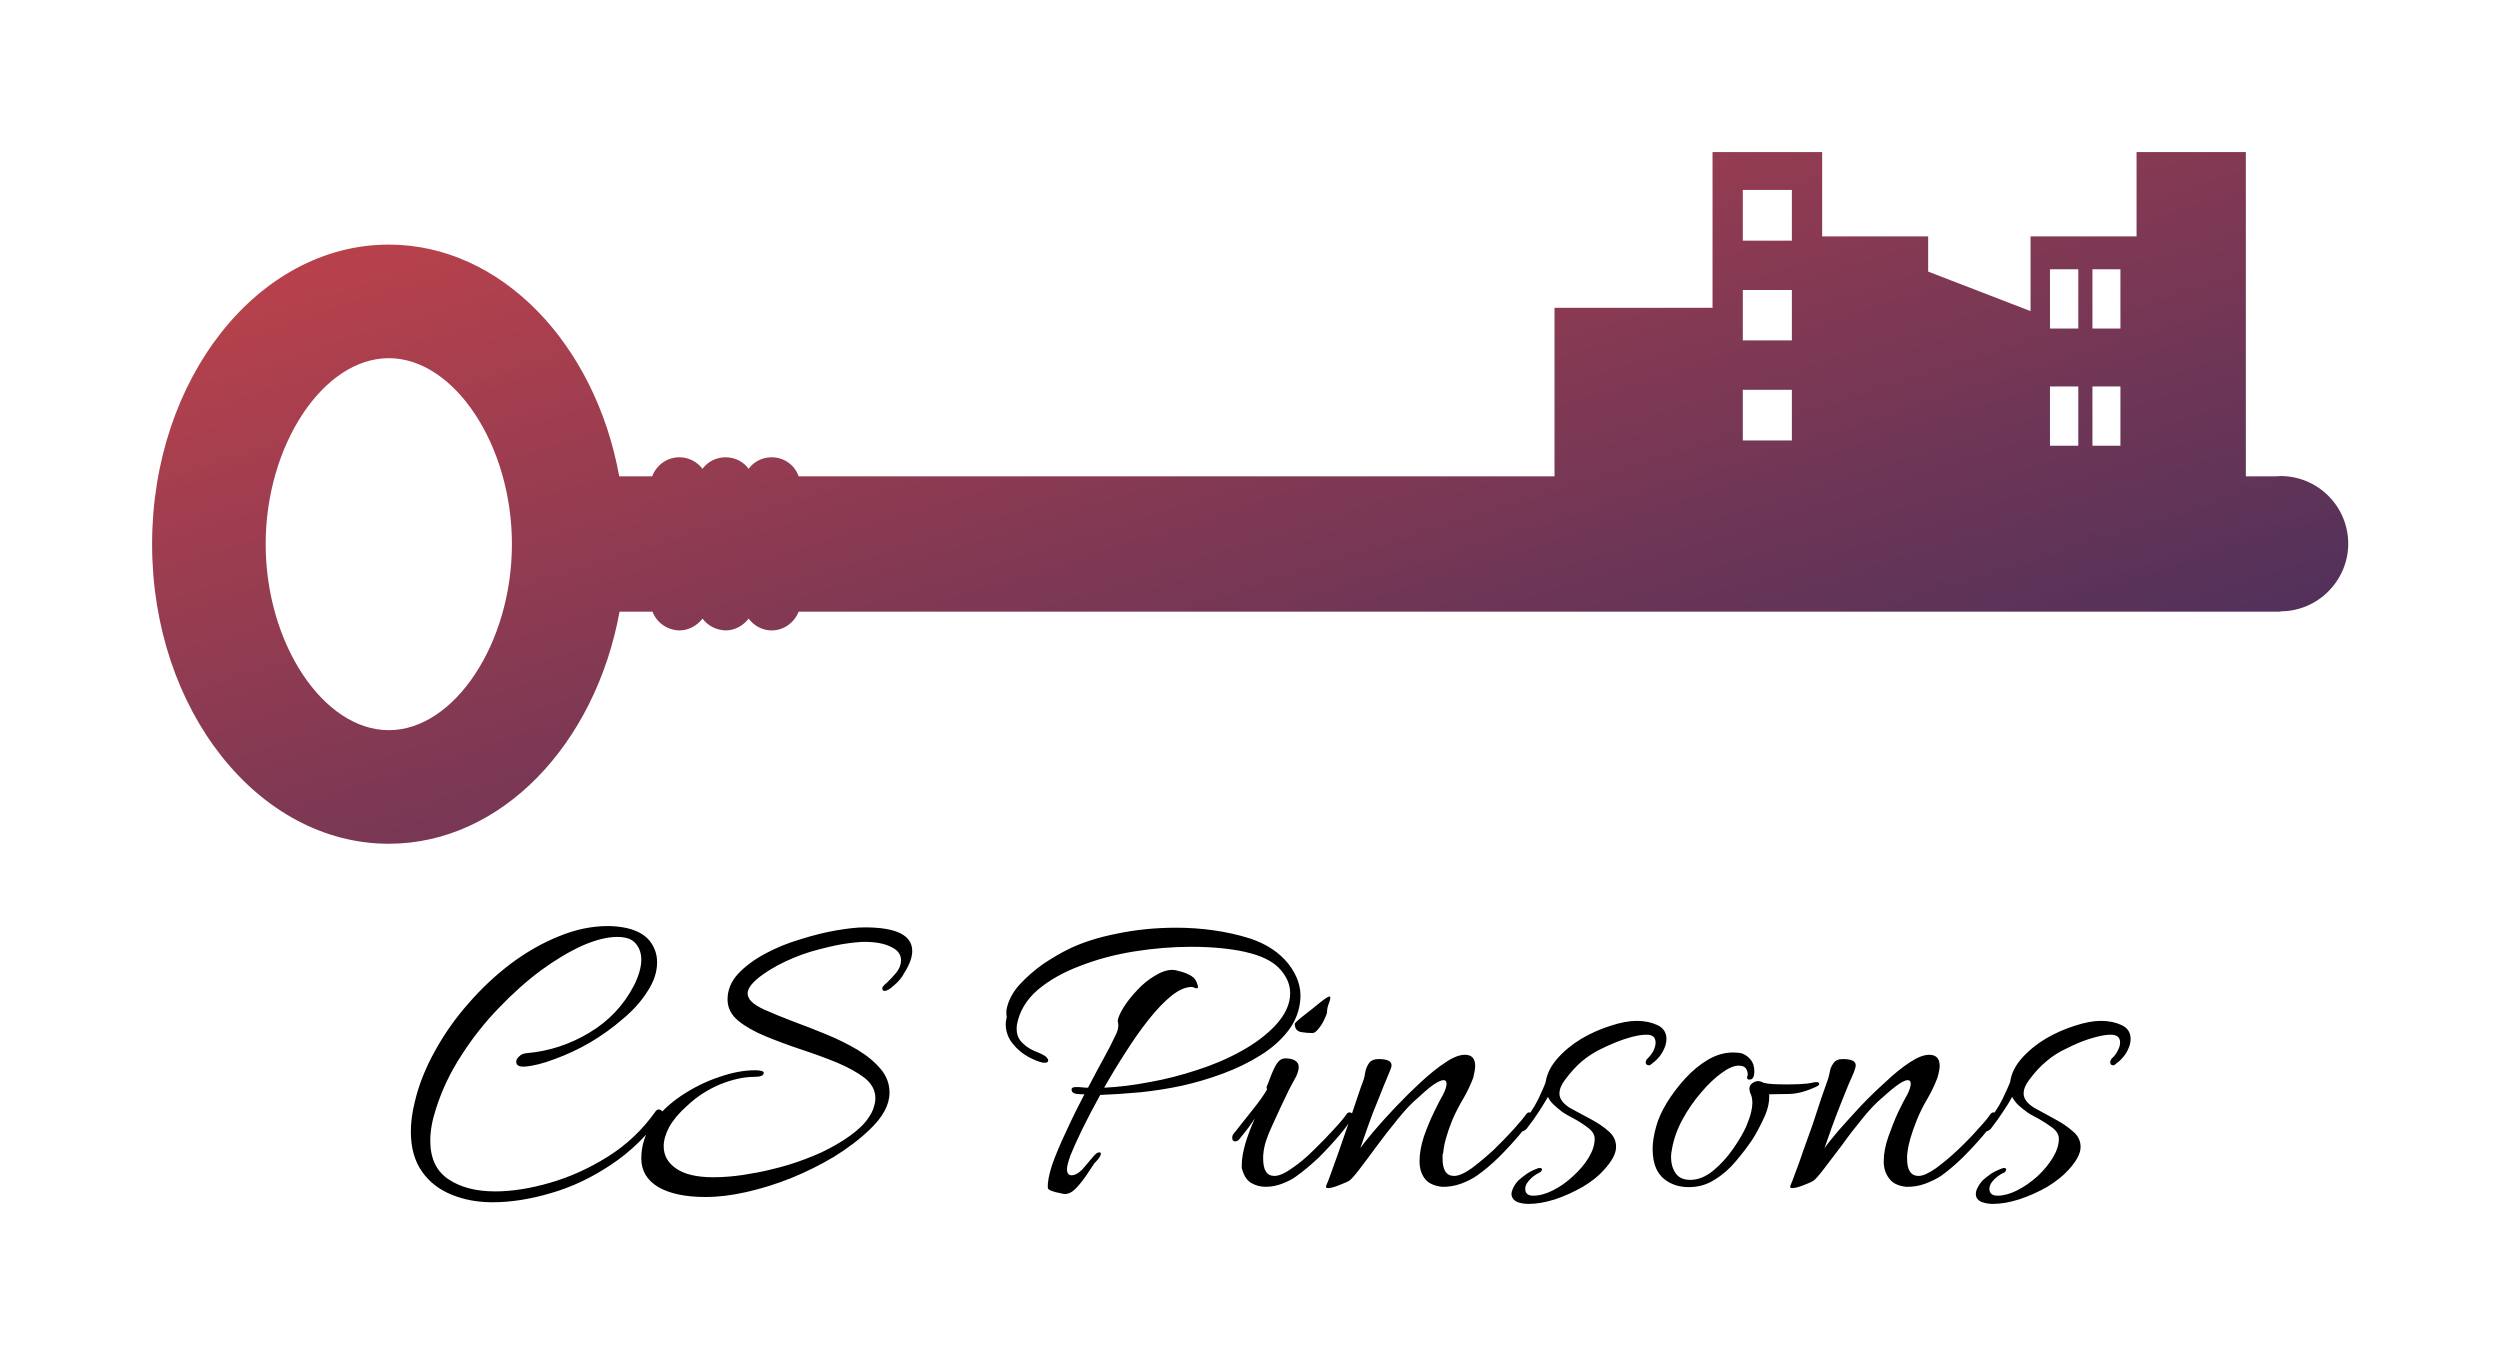 <svg xmlns="http://www.w3.org/2000/svg" version="1.1" xmlns:xlink="http://www.w3.org/1999/xlink" xmlns:svgjs="http://svgjs.dev/svgjs" viewBox="0 0 7.594 4.119"><g transform="matrix(1,0,0,1,1.221,2.813)"><g><path d=" M 0.275 0.839 Q 0.207 0.839 0.151 0.816 Q 0.094 0.793 0.061 0.746 Q 0.027 0.698 0.027 0.624 Q 0.027 0.582 0.039 0.534 Q 0.057 0.457 0.1 0.38 Q 0.142 0.303 0.202 0.235 Q 0.261 0.167 0.331 0.114 Q 0.402 0.061 0.477 0.031 Q 0.552 0 0.626 0 Q 0.648 0 0.672 0.004 Q 0.724 0.013 0.75 0.042 Q 0.775 0.072 0.775 0.11 Q 0.775 0.154 0.746 0.198 Q 0.718 0.243 0.671 0.282 Q 0.625 0.322 0.571 0.354 Q 0.517 0.385 0.464 0.404 Q 0.412 0.424 0.372 0.427 Q 0.347 0.428 0.347 0.412 Q 0.347 0.404 0.356 0.396 Q 0.364 0.387 0.38 0.386 Q 0.481 0.377 0.569 0.324 Q 0.658 0.271 0.705 0.18 Q 0.715 0.16 0.721 0.14 Q 0.727 0.12 0.727 0.102 Q 0.727 0.073 0.71 0.053 Q 0.694 0.033 0.654 0.033 Q 0.609 0.033 0.549 0.059 Q 0.489 0.086 0.423 0.134 Q 0.357 0.183 0.294 0.249 Q 0.231 0.314 0.181 0.392 Q 0.13 0.47 0.103 0.556 Q 0.086 0.608 0.086 0.652 Q 0.086 0.732 0.141 0.769 Q 0.196 0.806 0.283 0.806 Q 0.359 0.806 0.449 0.78 Q 0.54 0.754 0.626 0.7 Q 0.712 0.646 0.771 0.562 Q 0.775 0.557 0.78 0.557 Q 0.785 0.557 0.79 0.562 Q 0.795 0.568 0.791 0.573 Q 0.723 0.667 0.635 0.725 Q 0.547 0.784 0.453 0.811 Q 0.359 0.839 0.275 0.839 M 0.922 0.823 Q 0.831 0.823 0.779 0.793 Q 0.727 0.762 0.727 0.706 Q 0.727 0.648 0.761 0.599 Q 0.795 0.551 0.849 0.515 Q 0.903 0.479 0.962 0.459 Q 1.022 0.438 1.072 0.438 Q 1.099 0.438 1.099 0.446 Q 1.099 0.458 1.071 0.458 Q 1.023 0.458 0.966 0.481 Q 0.909 0.505 0.865 0.547 Q 0.83 0.578 0.812 0.61 Q 0.795 0.642 0.795 0.669 Q 0.795 0.71 0.832 0.736 Q 0.87 0.763 0.946 0.763 Q 0.99 0.763 1.036 0.756 Q 1.082 0.749 1.119 0.74 Q 1.156 0.731 1.175 0.725 Q 1.224 0.71 1.273 0.688 Q 1.322 0.665 1.361 0.637 Q 1.4 0.609 1.418 0.581 Q 1.429 0.565 1.433 0.551 Q 1.438 0.536 1.438 0.523 Q 1.438 0.487 1.405 0.461 Q 1.372 0.436 1.322 0.415 Q 1.271 0.394 1.213 0.375 Q 1.156 0.356 1.105 0.335 Q 1.054 0.314 1.022 0.288 Q 0.989 0.261 0.989 0.223 Q 0.989 0.18 1.021 0.145 Q 1.053 0.111 1.103 0.084 Q 1.153 0.057 1.211 0.04 Q 1.268 0.022 1.32 0.013 Q 1.372 0.004 1.406 0.004 Q 1.55 0.004 1.55 0.076 Q 1.55 0.104 1.526 0.142 Q 1.516 0.162 1.496 0.179 Q 1.477 0.197 1.466 0.197 Q 1.459 0.197 1.459 0.188 Q 1.459 0.184 1.473 0.172 Q 1.487 0.159 1.502 0.141 Q 1.516 0.123 1.516 0.104 Q 1.516 0.077 1.485 0.063 Q 1.455 0.048 1.405 0.048 Q 1.382 0.048 1.337 0.055 Q 1.293 0.063 1.241 0.078 Q 1.189 0.094 1.14 0.12 Q 1.05 0.17 1.05 0.205 Q 1.05 0.231 1.101 0.254 Q 1.139 0.271 1.189 0.29 Q 1.238 0.308 1.289 0.329 Q 1.34 0.35 1.384 0.376 Q 1.427 0.402 1.454 0.434 Q 1.481 0.466 1.481 0.506 Q 1.481 0.561 1.421 0.618 Q 1.374 0.663 1.312 0.701 Q 1.25 0.738 1.181 0.766 Q 1.113 0.793 1.046 0.808 Q 0.98 0.823 0.922 0.823 M 2.013 0.814 Q 2.01 0.814 1.998 0.811 Q 1.986 0.809 1.975 0.805 Q 1.963 0.801 1.962 0.796 Q 1.96 0.771 1.975 0.725 Q 1.991 0.68 2.018 0.623 Q 2.044 0.566 2.073 0.511 Q 2.068 0.511 2.062 0.511 Q 2.056 0.51 2.05 0.51 Q 2.034 0.508 2.034 0.496 Q 2.034 0.489 2.048 0.489 Q 2.059 0.489 2.067 0.49 Q 2.074 0.491 2.084 0.491 Q 2.11 0.441 2.132 0.401 Q 2.154 0.361 2.163 0.341 Q 2.171 0.326 2.174 0.316 Q 2.176 0.307 2.176 0.301 Q 2.176 0.294 2.174 0.288 Q 2.176 0.273 2.192 0.247 Q 2.209 0.22 2.234 0.194 Q 2.258 0.168 2.287 0.151 Q 2.316 0.133 2.341 0.133 Q 2.348 0.133 2.365 0.138 Q 2.381 0.142 2.397 0.151 Q 2.412 0.16 2.416 0.177 Q 2.418 0.18 2.418 0.185 Q 2.418 0.189 2.414 0.189 Q 2.411 0.189 2.406 0.187 Q 2.402 0.185 2.399 0.185 Q 2.371 0.185 2.337 0.212 Q 2.304 0.239 2.269 0.283 Q 2.234 0.327 2.199 0.382 Q 2.164 0.436 2.133 0.491 Q 2.198 0.488 2.271 0.474 Q 2.344 0.461 2.416 0.437 Q 2.488 0.414 2.549 0.38 Q 2.611 0.346 2.652 0.303 Q 2.698 0.254 2.698 0.204 Q 2.698 0.166 2.669 0.133 Q 2.641 0.1 2.579 0.083 Q 2.543 0.073 2.496 0.068 Q 2.45 0.063 2.397 0.063 Q 2.313 0.063 2.225 0.077 Q 2.137 0.091 2.06 0.121 Q 1.983 0.15 1.931 0.194 Q 1.879 0.239 1.868 0.3 Q 1.864 0.331 1.88 0.35 Q 1.896 0.368 1.918 0.378 Q 1.941 0.387 1.954 0.395 Q 1.963 0.403 1.963 0.408 Q 1.963 0.417 1.947 0.415 Q 1.928 0.411 1.902 0.397 Q 1.875 0.382 1.855 0.357 Q 1.834 0.331 1.834 0.297 Q 1.834 0.292 1.835 0.287 Q 1.836 0.282 1.837 0.277 Q 1.837 0.275 1.836 0.268 Q 1.836 0.261 1.836 0.256 Q 1.843 0.215 1.875 0.179 Q 1.907 0.144 1.948 0.115 Q 1.99 0.087 2.025 0.07 Q 2.086 0.04 2.172 0.023 Q 2.258 0.005 2.352 0.005 Q 2.41 0.005 2.466 0.013 Q 2.523 0.021 2.577 0.038 Q 2.651 0.063 2.692 0.114 Q 2.733 0.166 2.729 0.222 Q 2.725 0.275 2.692 0.318 Q 2.659 0.361 2.607 0.393 Q 2.556 0.425 2.494 0.448 Q 2.432 0.471 2.369 0.485 Q 2.309 0.498 2.242 0.505 Q 2.175 0.511 2.121 0.513 Q 2.09 0.569 2.066 0.618 Q 2.042 0.668 2.03 0.698 Q 2.02 0.727 2.02 0.738 Q 2.02 0.757 2.034 0.757 Q 2.052 0.757 2.073 0.732 Q 2.087 0.715 2.1 0.7 Q 2.112 0.685 2.121 0.688 Q 2.123 0.689 2.123 0.691 Q 2.123 0.698 2.114 0.709 Q 2.104 0.72 2.103 0.721 Q 2.094 0.735 2.079 0.757 Q 2.064 0.779 2.048 0.796 Q 2.031 0.814 2.013 0.814 M 2.766 0.325 Q 2.749 0.325 2.731 0.322 Q 2.712 0.318 2.712 0.297 Q 2.712 0.294 2.73 0.279 Q 2.748 0.265 2.767 0.25 Q 2.785 0.235 2.789 0.232 Q 2.812 0.214 2.817 0.214 Q 2.823 0.214 2.817 0.231 Q 2.81 0.248 2.81 0.261 Q 2.81 0.267 2.802 0.283 Q 2.795 0.299 2.784 0.312 Q 2.774 0.325 2.766 0.325 M 2.624 0.792 Q 2.6 0.792 2.581 0.781 Q 2.562 0.771 2.553 0.742 Q 2.552 0.738 2.551 0.735 Q 2.551 0.731 2.551 0.725 Q 2.551 0.699 2.562 0.66 Q 2.574 0.621 2.591 0.584 Q 2.583 0.595 2.573 0.61 Q 2.562 0.625 2.543 0.648 Q 2.538 0.654 2.531 0.654 Q 2.522 0.654 2.522 0.643 Q 2.522 0.635 2.527 0.63 Q 2.561 0.587 2.588 0.553 Q 2.615 0.519 2.628 0.496 Q 2.628 0.494 2.627 0.494 Q 2.626 0.493 2.626 0.492 Q 2.626 0.488 2.63 0.48 Q 2.641 0.449 2.652 0.427 Q 2.663 0.406 2.676 0.403 Q 2.678 0.403 2.681 0.402 Q 2.684 0.402 2.686 0.402 Q 2.701 0.402 2.712 0.408 Q 2.724 0.415 2.724 0.428 Q 2.724 0.44 2.716 0.457 Q 2.707 0.474 2.694 0.498 Q 2.665 0.558 2.643 0.607 Q 2.62 0.656 2.617 0.688 Q 2.616 0.693 2.616 0.697 Q 2.616 0.702 2.616 0.707 Q 2.616 0.759 2.65 0.759 Q 2.671 0.759 2.703 0.736 Q 2.736 0.714 2.77 0.68 Q 2.804 0.647 2.832 0.616 Q 2.86 0.586 2.87 0.57 Q 2.874 0.566 2.878 0.566 Q 2.883 0.566 2.887 0.57 Q 2.89 0.574 2.887 0.581 Q 2.875 0.603 2.847 0.636 Q 2.819 0.669 2.785 0.703 Q 2.75 0.736 2.718 0.759 Q 2.701 0.772 2.675 0.782 Q 2.65 0.792 2.624 0.792 M 2.813 0.796 Q 2.804 0.796 2.808 0.787 Q 2.812 0.779 2.822 0.751 Q 2.832 0.723 2.846 0.684 Q 2.86 0.644 2.874 0.603 Q 2.889 0.561 2.901 0.524 Q 2.913 0.488 2.921 0.467 Q 2.924 0.459 2.926 0.444 Q 2.929 0.429 2.937 0.417 Q 2.946 0.404 2.967 0.404 Q 3.006 0.404 3.006 0.423 Q 3.006 0.429 2.999 0.445 Q 2.984 0.48 2.966 0.526 Q 2.947 0.571 2.933 0.612 Q 2.919 0.652 2.911 0.675 Q 2.924 0.656 2.953 0.622 Q 2.982 0.588 3.019 0.549 Q 3.056 0.51 3.095 0.474 Q 3.135 0.437 3.17 0.414 Q 3.204 0.391 3.229 0.391 Q 3.26 0.391 3.26 0.425 Q 3.26 0.437 3.254 0.461 Q 3.242 0.493 3.224 0.524 Q 3.206 0.554 3.191 0.588 Q 3.166 0.65 3.163 0.688 Q 3.161 0.693 3.161 0.697 Q 3.161 0.702 3.161 0.707 Q 3.161 0.759 3.196 0.759 Q 3.216 0.759 3.249 0.736 Q 3.281 0.712 3.316 0.68 Q 3.35 0.647 3.378 0.616 Q 3.405 0.586 3.416 0.57 Q 3.42 0.566 3.423 0.566 Q 3.429 0.566 3.432 0.57 Q 3.435 0.574 3.433 0.581 Q 3.421 0.603 3.393 0.636 Q 3.365 0.669 3.331 0.703 Q 3.297 0.736 3.264 0.759 Q 3.245 0.772 3.216 0.783 Q 3.187 0.793 3.159 0.792 Q 3.122 0.788 3.106 0.766 Q 3.091 0.745 3.091 0.715 Q 3.091 0.68 3.104 0.64 Q 3.118 0.6 3.135 0.565 Q 3.152 0.53 3.163 0.511 Q 3.173 0.491 3.173 0.479 Q 3.173 0.468 3.164 0.468 Q 3.155 0.468 3.136 0.48 Q 3.118 0.492 3.087 0.521 Q 3.058 0.545 3.026 0.585 Q 2.993 0.625 2.962 0.667 Q 2.932 0.708 2.909 0.738 Q 2.886 0.768 2.877 0.774 Q 2.87 0.778 2.847 0.787 Q 2.825 0.796 2.813 0.796 M 3.422 0.844 Q 3.408 0.844 3.393 0.84 Q 3.379 0.836 3.373 0.825 Q 3.367 0.814 3.374 0.799 Q 3.38 0.784 3.392 0.772 Q 3.403 0.762 3.419 0.751 Q 3.435 0.741 3.453 0.735 L 3.456 0.735 Q 3.463 0.735 3.463 0.739 Q 3.463 0.744 3.457 0.748 Q 3.434 0.759 3.421 0.776 Q 3.412 0.787 3.412 0.798 Q 3.412 0.819 3.436 0.819 Q 3.464 0.819 3.496 0.803 Q 3.528 0.787 3.557 0.76 Q 3.587 0.733 3.605 0.703 Q 3.623 0.673 3.623 0.646 Q 3.623 0.628 3.603 0.613 Q 3.584 0.598 3.56 0.585 Q 3.537 0.573 3.525 0.565 Q 3.511 0.554 3.499 0.543 Q 3.487 0.532 3.481 0.519 Q 3.47 0.538 3.454 0.563 Q 3.438 0.588 3.416 0.616 Q 3.408 0.624 3.4 0.624 Q 3.392 0.624 3.392 0.617 Q 3.392 0.613 3.399 0.604 Q 3.434 0.562 3.451 0.527 Q 3.468 0.492 3.474 0.474 Q 3.48 0.436 3.51 0.402 Q 3.54 0.368 3.583 0.342 Q 3.626 0.317 3.671 0.303 Q 3.716 0.288 3.751 0.288 Q 3.786 0.288 3.814 0.301 Q 3.841 0.314 3.841 0.343 Q 3.841 0.359 3.832 0.377 Q 3.82 0.402 3.793 0.421 Q 3.791 0.423 3.789 0.423 Q 3.778 0.423 3.778 0.414 Q 3.778 0.407 3.785 0.401 Q 3.795 0.391 3.802 0.378 Q 3.808 0.365 3.808 0.354 Q 3.808 0.33 3.781 0.33 Q 3.761 0.33 3.735 0.337 Q 3.709 0.344 3.685 0.354 Q 3.661 0.364 3.645 0.372 Q 3.613 0.387 3.585 0.41 Q 3.558 0.433 3.533 0.467 Q 3.516 0.489 3.516 0.509 Q 3.516 0.532 3.547 0.552 Q 3.58 0.57 3.612 0.587 Q 3.644 0.604 3.666 0.624 Q 3.688 0.643 3.688 0.671 Q 3.688 0.701 3.65 0.742 Q 3.627 0.768 3.587 0.792 Q 3.547 0.815 3.503 0.83 Q 3.459 0.844 3.422 0.844 M 3.909 0.793 Q 3.872 0.793 3.845 0.776 Q 3.799 0.749 3.799 0.677 Q 3.799 0.647 3.81 0.608 Q 3.819 0.575 3.842 0.537 Q 3.866 0.498 3.898 0.463 Q 3.93 0.428 3.967 0.406 Q 4.005 0.384 4.043 0.384 Q 4.059 0.384 4.071 0.387 Q 4.086 0.393 4.097 0.406 Q 4.108 0.42 4.108 0.441 Q 4.108 0.463 4.097 0.466 Q 4.086 0.468 4.086 0.461 Q 4.086 0.458 4.087 0.455 Q 4.088 0.453 4.088 0.451 Q 4.088 0.441 4.082 0.432 Q 4.076 0.424 4.06 0.424 Q 4.039 0.424 4.009 0.446 Q 3.978 0.468 3.946 0.506 Q 3.914 0.543 3.89 0.587 Q 3.866 0.631 3.858 0.676 Q 3.857 0.682 3.856 0.688 Q 3.855 0.694 3.855 0.701 Q 3.855 0.731 3.869 0.751 Q 3.883 0.771 3.913 0.771 Q 3.949 0.771 3.983 0.743 Q 4.017 0.715 4.044 0.676 Q 4.071 0.637 4.084 0.607 Q 4.094 0.583 4.098 0.566 Q 4.102 0.549 4.102 0.538 Q 4.102 0.527 4.1 0.519 Q 4.098 0.511 4.095 0.506 Q 4.093 0.498 4.093 0.494 Q 4.093 0.484 4.101 0.478 Q 4.11 0.471 4.119 0.471 Q 4.127 0.471 4.136 0.476 Q 4.146 0.479 4.164 0.48 Q 4.183 0.481 4.204 0.481 Q 4.226 0.481 4.249 0.48 Q 4.271 0.479 4.288 0.475 Q 4.291 0.474 4.296 0.474 Q 4.305 0.474 4.305 0.479 Q 4.305 0.484 4.296 0.488 Q 4.251 0.509 4.215 0.51 Q 4.179 0.511 4.153 0.511 Q 4.155 0.544 4.138 0.581 Q 4.121 0.618 4.103 0.647 Q 4.081 0.68 4.052 0.714 Q 4.024 0.748 3.988 0.77 Q 3.953 0.793 3.909 0.793 M 4.223 0.796 Q 4.214 0.796 4.218 0.787 Q 4.222 0.779 4.232 0.751 Q 4.243 0.723 4.256 0.684 Q 4.27 0.644 4.285 0.603 Q 4.299 0.561 4.311 0.524 Q 4.324 0.488 4.331 0.467 Q 4.334 0.459 4.337 0.444 Q 4.339 0.429 4.348 0.417 Q 4.356 0.404 4.377 0.404 Q 4.416 0.404 4.416 0.423 Q 4.416 0.429 4.41 0.445 Q 4.394 0.48 4.376 0.526 Q 4.358 0.571 4.343 0.612 Q 4.329 0.652 4.321 0.675 Q 4.334 0.656 4.363 0.622 Q 4.393 0.588 4.429 0.549 Q 4.466 0.51 4.506 0.474 Q 4.545 0.437 4.58 0.414 Q 4.615 0.391 4.639 0.391 Q 4.671 0.391 4.671 0.425 Q 4.671 0.437 4.664 0.461 Q 4.652 0.493 4.634 0.524 Q 4.616 0.554 4.602 0.588 Q 4.577 0.65 4.573 0.688 Q 4.572 0.693 4.572 0.697 Q 4.572 0.702 4.572 0.707 Q 4.572 0.759 4.607 0.759 Q 4.626 0.759 4.659 0.736 Q 4.692 0.712 4.726 0.68 Q 4.761 0.647 4.788 0.616 Q 4.816 0.586 4.826 0.57 Q 4.83 0.566 4.834 0.566 Q 4.839 0.566 4.842 0.57 Q 4.846 0.574 4.843 0.581 Q 4.831 0.603 4.803 0.636 Q 4.775 0.669 4.741 0.703 Q 4.707 0.736 4.675 0.759 Q 4.655 0.772 4.626 0.783 Q 4.598 0.793 4.569 0.792 Q 4.532 0.788 4.517 0.766 Q 4.501 0.745 4.501 0.715 Q 4.501 0.68 4.515 0.64 Q 4.529 0.6 4.545 0.565 Q 4.562 0.53 4.573 0.511 Q 4.583 0.491 4.583 0.479 Q 4.583 0.468 4.574 0.468 Q 4.565 0.468 4.547 0.48 Q 4.529 0.492 4.497 0.521 Q 4.468 0.545 4.436 0.585 Q 4.403 0.625 4.373 0.667 Q 4.342 0.708 4.319 0.738 Q 4.296 0.768 4.287 0.774 Q 4.281 0.778 4.258 0.787 Q 4.235 0.796 4.223 0.796 M 4.832 0.844 Q 4.818 0.844 4.804 0.84 Q 4.789 0.836 4.783 0.825 Q 4.778 0.814 4.784 0.799 Q 4.791 0.784 4.802 0.772 Q 4.813 0.762 4.829 0.751 Q 4.846 0.741 4.864 0.735 L 4.866 0.735 Q 4.873 0.735 4.873 0.739 Q 4.873 0.744 4.868 0.748 Q 4.844 0.759 4.831 0.776 Q 4.822 0.787 4.822 0.798 Q 4.822 0.819 4.847 0.819 Q 4.874 0.819 4.906 0.803 Q 4.938 0.787 4.968 0.76 Q 4.997 0.733 5.015 0.703 Q 5.033 0.673 5.033 0.646 Q 5.033 0.628 5.014 0.613 Q 4.994 0.598 4.971 0.585 Q 4.947 0.573 4.936 0.565 Q 4.921 0.554 4.909 0.543 Q 4.898 0.532 4.891 0.519 Q 4.881 0.538 4.864 0.563 Q 4.848 0.588 4.826 0.616 Q 4.818 0.624 4.81 0.624 Q 4.802 0.624 4.802 0.617 Q 4.802 0.613 4.809 0.604 Q 4.844 0.562 4.861 0.527 Q 4.878 0.492 4.885 0.474 Q 4.89 0.436 4.92 0.402 Q 4.95 0.368 4.993 0.342 Q 5.036 0.317 5.081 0.303 Q 5.126 0.288 5.161 0.288 Q 5.196 0.288 5.224 0.301 Q 5.251 0.314 5.251 0.343 Q 5.251 0.359 5.242 0.377 Q 5.23 0.402 5.203 0.421 Q 5.202 0.423 5.199 0.423 Q 5.189 0.423 5.189 0.414 Q 5.189 0.407 5.195 0.401 Q 5.206 0.391 5.212 0.378 Q 5.219 0.365 5.219 0.354 Q 5.219 0.33 5.191 0.33 Q 5.172 0.33 5.146 0.337 Q 5.119 0.344 5.095 0.354 Q 5.071 0.364 5.056 0.372 Q 5.023 0.387 4.996 0.41 Q 4.968 0.433 4.943 0.467 Q 4.926 0.489 4.926 0.509 Q 4.926 0.532 4.958 0.552 Q 4.99 0.57 5.022 0.587 Q 5.054 0.604 5.076 0.624 Q 5.099 0.643 5.099 0.671 Q 5.099 0.701 5.061 0.742 Q 5.037 0.768 4.998 0.792 Q 4.958 0.815 4.913 0.83 Q 4.869 0.844 4.832 0.844" fill="#000000" fill-rule="nonzero"></path></g><g></g><g clip-path="url(&quot;#SvgjsClipPath1001&quot;)"><g clip-path="url(&quot;#a579420f0-5f87-4f4b-9962-99e68aa622fa4ee1716b-8e4b-47fe-abe9-2a971cae091e&quot;)"><path d=" M 5.912 -1.161 C 5.912 -1.275 5.82 -1.367 5.706 -1.367 C 5.701 -1.367 5.696 -1.366 5.691 -1.366 L 5.601 -1.366 L 5.601 -2.351 L 5.269 -2.351 L 5.269 -2.095 L 4.947 -2.095 L 4.947 -1.868 L 4.636 -1.988 L 4.636 -2.095 L 4.314 -2.095 L 4.314 -2.351 L 3.981 -2.351 L 3.981 -1.878 L 3.501 -1.878 L 3.501 -1.366 L 1.205 -1.366 C 1.193 -1.401 1.16 -1.424 1.123 -1.424 C 1.095 -1.424 1.069 -1.411 1.053 -1.389 C 1.037 -1.411 1.011 -1.424 0.983 -1.424 C 0.955 -1.424 0.929 -1.411 0.913 -1.389 C 0.896 -1.411 0.87 -1.424 0.843 -1.424 C 0.806 -1.424 0.773 -1.401 0.76 -1.366 L 0.66 -1.366 C 0.587 -1.769 0.301 -2.07 -0.04 -2.07 C -0.437 -2.07 -0.759 -1.663 -0.759 -1.16 C -0.759 -0.657 -0.437 -0.25 -0.04 -0.25 C 0.301 -0.25 0.587 -0.551 0.661 -0.955 L 0.761 -0.955 C 0.774 -0.921 0.806 -0.899 0.843 -0.898 C 0.871 -0.898 0.897 -0.913 0.913 -0.934 C 0.929 -0.912 0.955 -0.899 0.983 -0.898 C 1.012 -0.898 1.037 -0.913 1.053 -0.934 C 1.069 -0.912 1.095 -0.898 1.123 -0.898 C 1.16 -0.898 1.192 -0.922 1.205 -0.955 L 5.706 -0.955 L 5.706 -0.956 C 5.761 -0.956 5.813 -0.978 5.851 -1.016 C 5.89 -1.055 5.912 -1.107 5.912 -1.161 M 0.334 -1.16 C 0.334 -0.859 0.159 -0.595 -0.04 -0.595 C -0.239 -0.595 -0.414 -0.859 -0.414 -1.16 C -0.414 -1.461 -0.239 -1.725 -0.04 -1.725 C 0.159 -1.725 0.334 -1.461 0.334 -1.16 M 4.222 -2.082 L 4.073 -2.082 L 4.073 -2.236 L 4.222 -2.236 Z M 4.222 -1.779 L 4.073 -1.779 L 4.073 -1.932 L 4.222 -1.932 Z M 4.222 -1.475 L 4.073 -1.475 L 4.073 -1.629 L 4.222 -1.629 Z M 5.092 -1.815 L 5.006 -1.815 L 5.006 -1.995 L 5.092 -1.995 Z M 5.092 -1.459 L 5.006 -1.459 L 5.006 -1.639 L 5.092 -1.639 Z M 5.22 -1.815 L 5.135 -1.815 L 5.135 -1.995 L 5.22 -1.995 Z M 5.22 -1.459 L 5.135 -1.459 L 5.135 -1.639 L 5.22 -1.639 Z" fill="url(#gradient-b4aad590-d7c1-487a-9a22-05a1d7b5b9c5_0)" transform="matrix(1,0,0,1,0,0)" fill-rule="nonzero"></path></g></g></g><defs><clipPath id="SvgjsClipPath1001"><path d=" M -0.759 -2.351 h 6.671 v 2.101 h -6.671 Z"></path></clipPath><clipPath id="a579420f0-5f87-4f4b-9962-99e68aa622fa4ee1716b-8e4b-47fe-abe9-2a971cae091e"><path d=" M -0.759 -0.25 L 5.912 -0.25 L 5.912 -2.351 L -0.759 -2.351 Z"></path></clipPath><linearGradient id="gradient-b4aad590-d7c1-487a-9a22-05a1d7b5b9c5_0" x1="0" x2="1" y1="0" y2="1"><stop stop-color="#c84449" offset="0"></stop><stop stop-color="#382d5e" offset="1"></stop></linearGradient></defs></svg>